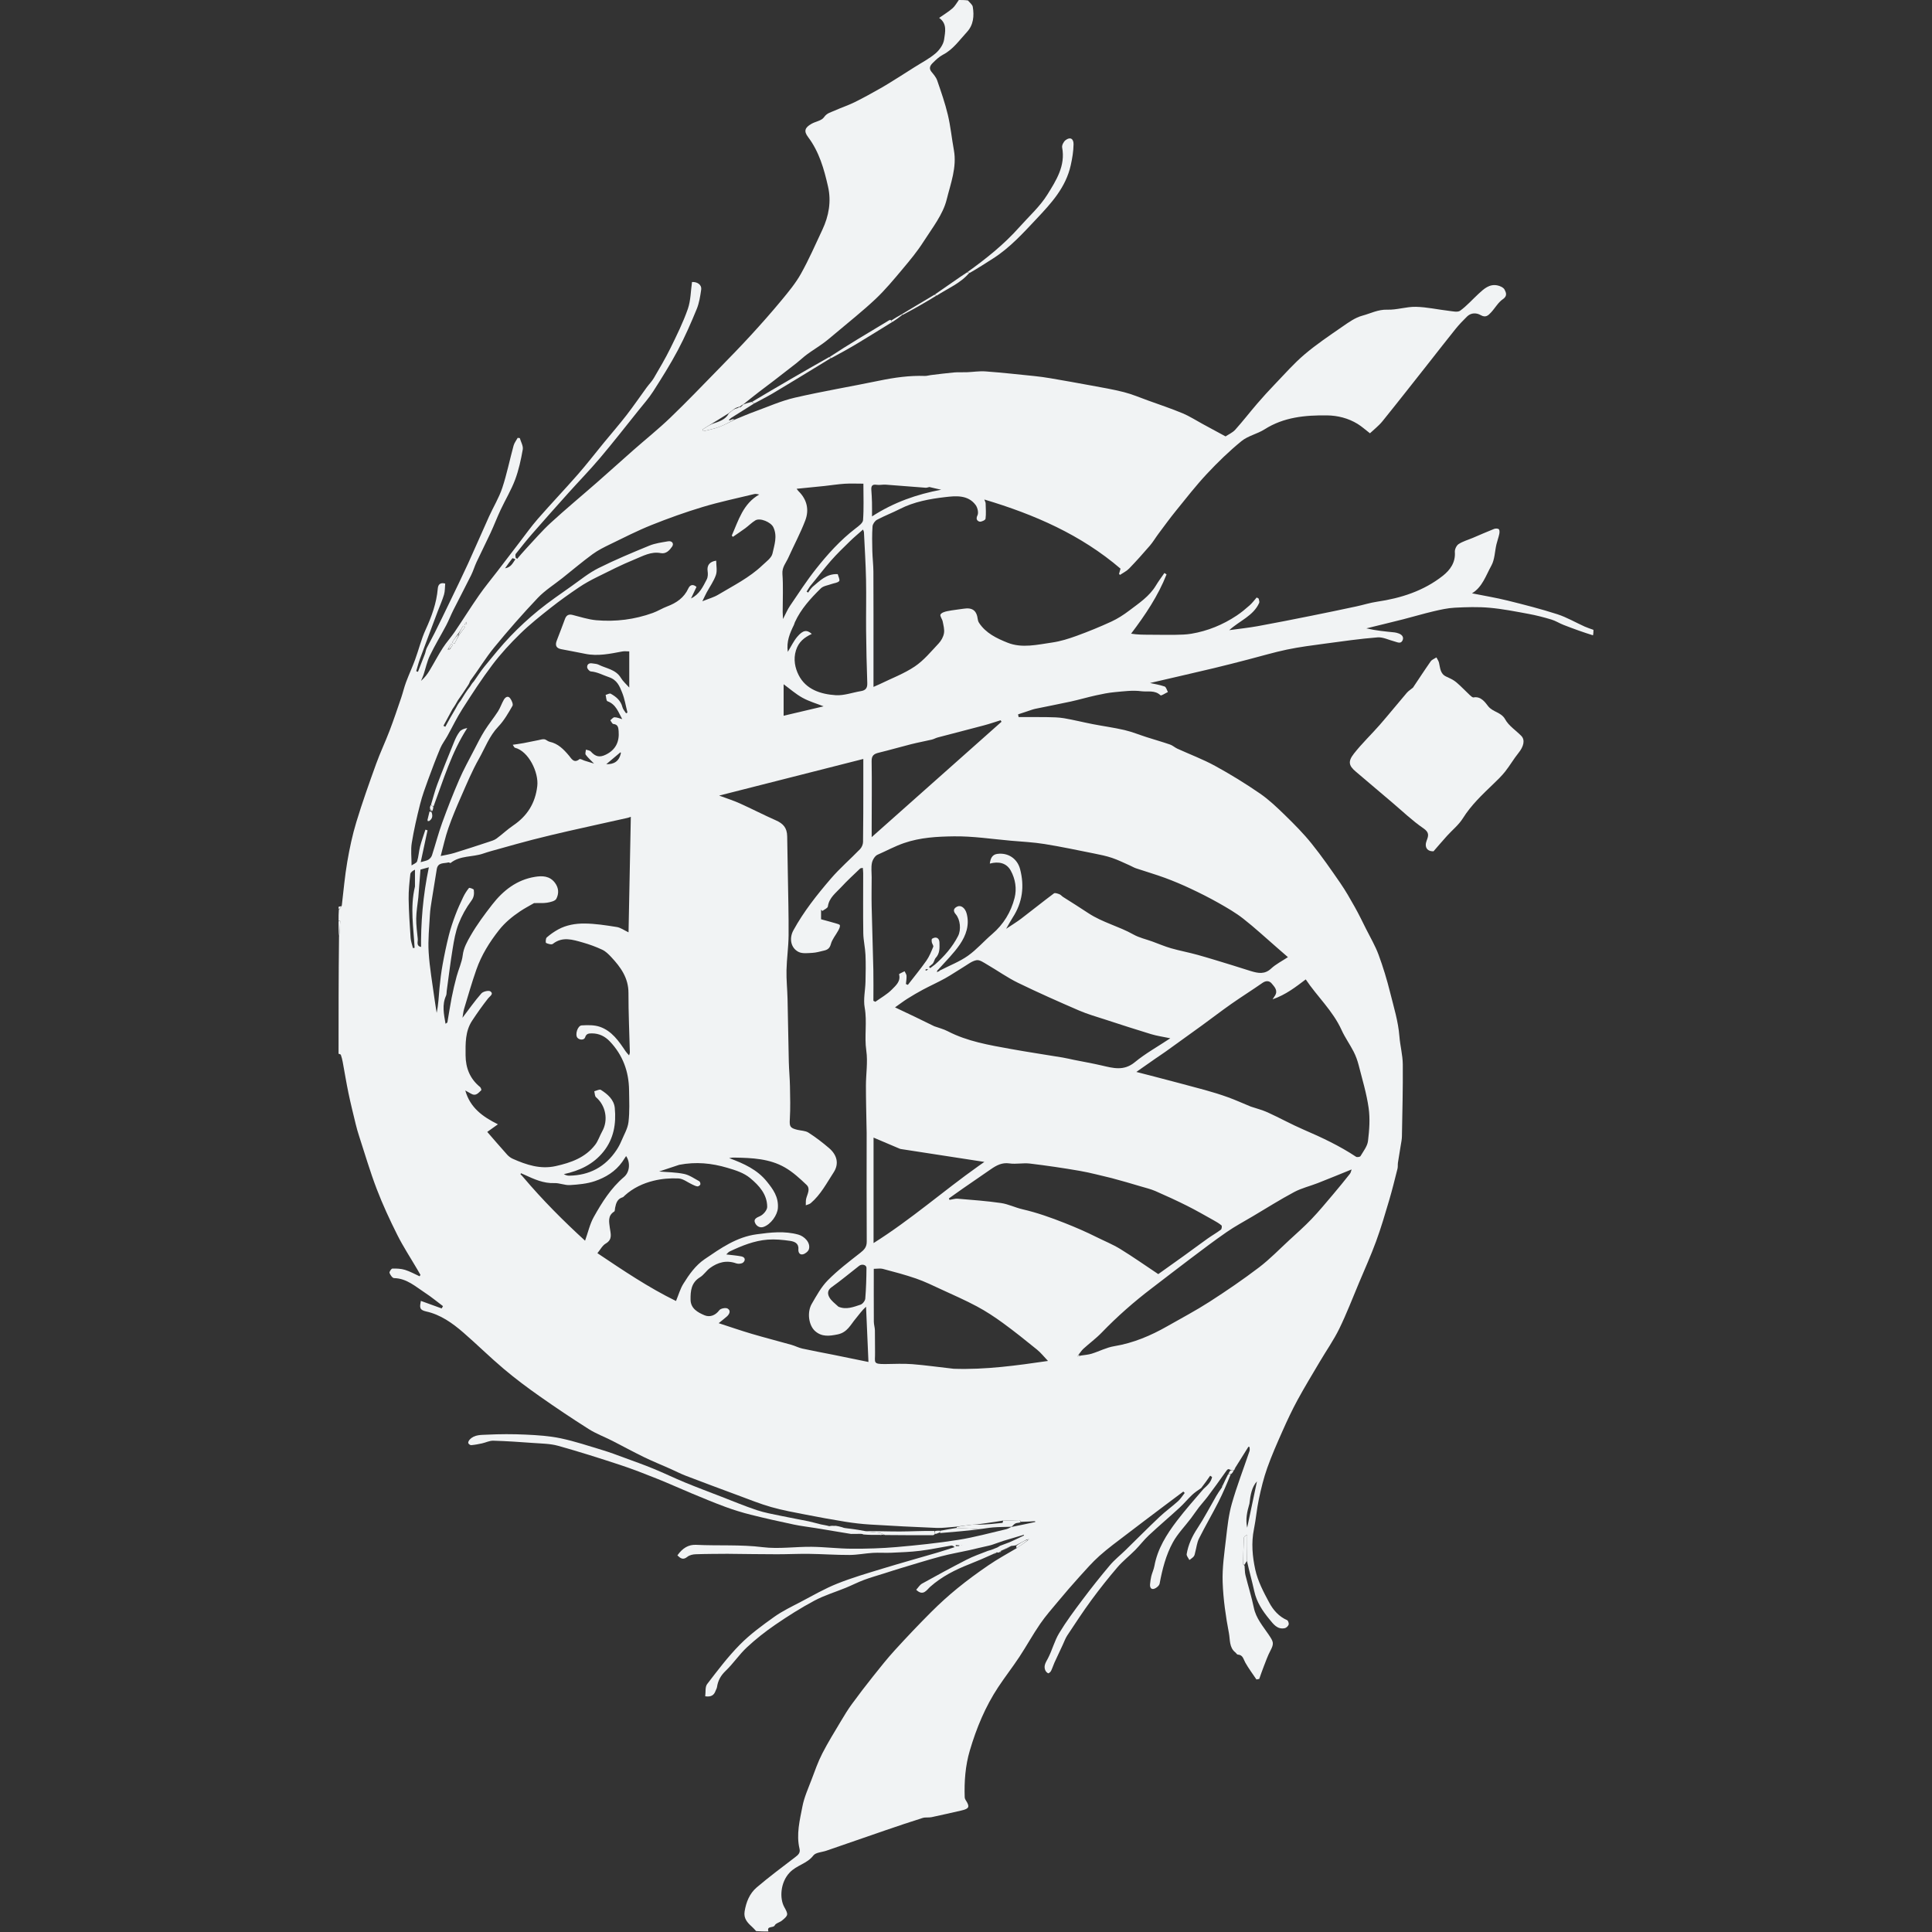 <svg xmlns="http://www.w3.org/2000/svg" version="1.1" xmlns:xlink="http://www.w3.org/1999/xlink" xmlns:svgjs="http://svgjs.com/svgjs" width="214" height="214"><rect width="100%" height="100%" fill="#333333" stroke="none"/><svg width="214" height="214" viewBox="0 0 139 214" fill="none" xmlns="http://www.w3.org/2000/svg">
<path d="M47.615 213.938C47.17 213.938 46.724 213.938 46.256 213.901C46.082 213.71 45.937 213.55 45.777 213.405C45.282 212.956 44.855 212.499 44.977 211.731C45.142 210.688 45.53 209.732 46.32 209.059C47.694 207.889 49.147 206.812 50.579 205.713C50.898 205.468 51.17 205.245 51.061 204.787C50.682 203.187 51.085 201.625 51.384 200.08C51.58 199.068 52.023 198.099 52.391 197.124C52.759 196.146 53.107 195.151 53.582 194.225C54.217 192.986 54.957 191.801 55.669 190.603C56.042 189.977 56.422 189.351 56.852 188.763C57.615 187.718 58.403 186.691 59.209 185.678C59.989 184.698 60.769 183.713 61.613 182.788C62.927 181.348 64.27 179.932 65.649 178.553C66.575 177.628 67.55 176.743 68.565 175.916C69.667 175.02 70.817 174.177 71.991 173.377C72.984 172.7 74.04 172.118 75.114 171.486C75.545 171.197 75.931 170.915 76.355 170.619C76.423 170.564 76.455 170.522 76.486 170.48C76.405 170.501 76.325 170.522 76.195 170.548C75.788 170.757 75.43 170.961 75.02 171.17C74.833 171.2 74.697 171.223 74.511 171.237C74.129 171.398 73.797 171.567 73.465 171.743C73.465 171.748 73.454 171.746 73.416 171.743C73.316 171.812 73.253 171.882 73.149 171.962C73.053 171.971 72.997 171.971 72.916 171.943C72.767 171.974 72.645 172.033 72.5 172.138C71.596 172.549 70.719 172.927 69.831 173.276C68.279 173.886 66.817 174.633 65.55 175.749C65.156 176.096 64.766 176.852 63.984 176.092C64.196 175.863 64.373 175.555 64.638 175.407C66.266 174.503 67.902 173.614 69.559 172.764C70.306 172.381 71.107 172.101 71.913 171.787C72.041 171.757 72.139 171.714 72.286 171.676C72.536 171.588 72.738 171.494 72.975 171.405C73.083 171.352 73.154 171.293 73.273 171.222C73.638 171.084 73.957 170.959 74.326 170.828C74.894 170.574 75.412 170.327 75.929 170.079C75.92 170.053 75.911 170.028 75.902 170.002C75.164 170.226 74.426 170.45 73.64 170.675C73.198 170.824 72.804 170.974 72.385 171.111C72.277 171.137 72.194 171.174 72.056 171.2C71.301 171.361 70.602 171.543 69.897 171.701C68.846 171.936 67.779 172.112 66.74 172.39C65.224 172.796 63.724 173.267 62.22 173.717C61.633 173.892 61.052 174.085 60.468 174.27C59.715 174.51 58.952 174.721 58.212 174.997C57.53 175.251 56.879 175.588 56.205 175.865C55.041 176.343 53.818 176.706 52.713 177.295C51.223 178.088 49.788 178.998 48.395 179.952C47.286 180.711 46.218 181.551 45.235 182.466C44.38 183.261 43.722 184.265 42.877 185.073C42.332 185.594 42.025 186.153 41.92 186.869C41.898 187.014 41.81 187.148 41.759 187.29C41.592 187.755 41.287 187.989 40.614 187.893C40.679 187.414 40.588 186.852 40.826 186.542C41.977 185.039 43.127 183.514 44.453 182.171C45.592 181.017 46.929 180.041 48.256 179.095C49.173 178.441 50.21 177.95 51.213 177.423C52.534 176.728 53.835 175.974 55.216 175.421C56.855 174.764 58.561 174.267 60.253 173.75C62.28 173.13 64.324 172.565 66.358 171.968C66.99 171.782 67.614 171.571 68.241 171.371C68.091 171.222 67.966 171.178 67.851 171.197C66.704 171.389 65.563 171.635 64.409 171.777C63.354 171.907 62.286 171.943 61.222 171.991C60.543 172.021 59.86 171.965 59.182 172.005C58.32 172.057 57.462 172.234 56.603 172.237C55.108 172.243 53.613 172.134 52.117 172.114C50.935 172.099 49.752 172.16 48.57 172.159C46.817 172.157 45.063 172.129 43.31 172.112C43.244 172.111 43.178 172.107 43.112 172.108C41.92 172.12 40.728 172.115 39.537 172.159C39.23 172.17 38.864 172.257 38.636 172.443C38.154 172.838 37.863 172.601 37.532 172.284C38.108 171.464 38.777 171.074 39.61 171.115C42.065 171.237 44.519 171.068 46.983 171.374C48.756 171.595 50.587 171.313 52.391 171.333C53.88 171.35 55.366 171.539 56.854 171.545C58.505 171.553 60.162 171.506 61.806 171.362C64.097 171.162 66.389 170.923 68.659 170.562C70.442 170.28 72.192 169.793 73.953 169.384C74.166 169.335 74.362 169.207 74.561 169.111C74.556 169.106 74.55 169.117 74.605 169.123C75.498 168.947 76.334 168.766 77.171 168.584C77.164 168.555 77.156 168.525 77.149 168.496C76.639 168.526 76.129 168.557 75.577 168.562C75.501 168.48 75.465 168.376 75.431 168.377C74.825 168.388 74.219 168.412 73.557 168.435C73.249 168.48 72.998 168.528 72.746 168.566C72.137 168.658 71.527 168.746 70.868 168.83C70.592 168.846 70.367 168.864 70.142 168.891C69.574 168.959 69.007 169.032 68.379 169.109C67.619 169.161 66.919 169.269 66.224 169.241C63.776 169.144 61.328 169.015 58.883 168.867C57.969 168.812 57.056 168.705 56.152 168.561C54.69 168.327 53.232 168.06 51.778 167.775C50.491 167.523 49.193 167.292 47.934 166.933C46.684 166.578 45.473 166.085 44.252 165.634C42.313 164.918 40.378 164.196 38.448 163.458C37.88 163.24 37.337 162.955 36.779 162.708C35.787 162.267 34.779 161.859 33.803 161.385C32.624 160.813 31.475 160.178 30.306 159.585C29.446 159.148 28.527 158.809 27.717 158.296C25.876 157.132 24.065 155.919 22.284 154.666C20.922 153.709 19.583 152.709 18.312 151.636C16.775 150.34 15.343 148.921 13.824 147.603C12.615 146.554 11.287 145.611 9.712 145.267C8.922 145.094 8.989 144.785 9.117 144.094C9.927 144.387 10.675 144.659 11.424 144.93C11.472 144.845 11.519 144.759 11.567 144.674C10.912 144.183 10.28 143.655 9.596 143.209C8.526 142.512 7.557 141.599 6.149 141.571C5.969 141.568 5.731 141.226 5.646 140.994C5.604 140.881 5.846 140.517 5.966 140.514C6.431 140.503 6.92 140.523 7.361 140.658C7.919 140.83 8.438 141.126 8.974 141.368C9.007 141.318 9.04 141.267 9.073 141.217C8.956 141.013 8.841 140.808 8.722 140.605C7.979 139.335 7.166 138.099 6.508 136.787C5.674 135.124 4.888 133.428 4.224 131.692C3.488 129.769 2.911 127.785 2.272 125.825C2.132 125.396 2.008 124.961 1.902 124.523C1.623 123.371 1.336 122.219 1.094 121.059C0.857 119.921 0.675 118.772 0.461 117.63C0.411 117.361 0.344 117.094 0.253 116.837C0.232 116.775 0.088 116.756 0 116.718C2.65267e-07 112.426 2.75671e-07 108.135 0.052 103.775C0.133 103.142 0.164 102.577 0.185 102.012C0.185 102.009 0.064 102.001 0 101.995C2.65267e-07 101.593 2.64496e-07 101.191 0.032 100.785C0.163 100.64 0.262 100.499 0.36 100.302C0.555 98.649 0.694 97.041 0.966 95.457C1.22 93.975 1.533 92.493 1.97 91.056C2.628 88.889 3.39 86.753 4.158 84.622C4.607 83.379 5.178 82.181 5.649 80.946C6.109 79.741 6.518 78.516 6.936 77.295C7.131 76.722 7.266 76.127 7.477 75.561C7.792 74.718 8.173 73.899 8.483 73.054C8.885 71.958 9.159 70.808 9.643 69.751C10.314 68.288 10.852 66.809 10.991 65.196C11.027 64.782 11.226 64.485 11.813 64.638C11.775 65.045 11.797 65.472 11.684 65.858C11.5 66.484 11.223 67.082 10.993 67.695C10.329 69.462 9.663 71.228 9.011 72.999C8.849 73.439 8.738 73.897 8.603 74.346C8.667 74.37 8.731 74.393 8.795 74.416C9.051 73.761 9.311 73.108 9.56 72.451C9.643 72.233 9.667 71.989 9.769 71.782C10.044 71.223 10.359 70.683 10.636 70.124C11.208 68.974 11.77 67.819 12.327 66.661C13.006 65.251 13.694 63.845 14.346 62.422C15.136 60.694 15.883 58.946 16.667 57.215C17.148 56.153 17.77 55.141 18.135 54.043C18.644 52.512 18.96 50.917 19.388 49.358C19.471 49.054 19.687 48.786 19.841 48.501C19.919 48.509 19.998 48.517 20.076 48.525C20.195 48.947 20.472 49.397 20.404 49.786C20.204 50.918 19.96 52.06 19.558 53.131C19.126 54.282 18.479 55.351 17.954 56.469C17.562 57.305 17.233 58.172 16.845 59.01C16.343 60.094 15.8 61.159 15.294 62.241C15.069 62.722 14.92 63.239 14.684 63.714C14.042 65.007 13.366 66.284 12.716 67.575C12.435 68.133 12.211 68.722 11.919 69.274C11.328 70.394 10.663 71.478 10.116 72.618C9.796 73.282 9.649 74.029 9.414 74.736C9.337 74.968 9.229 75.19 9.135 75.417C9.534 75.074 9.828 74.689 10.076 74.276C10.577 73.446 11.025 72.582 11.549 71.767C11.943 71.153 12.445 70.61 12.855 70.005C13.767 68.659 14.627 67.277 15.556 65.943C16.194 65.025 16.912 64.163 17.593 63.274C18.391 62.233 19.184 61.189 19.984 60.15C20.677 59.251 21.334 58.321 22.079 57.468C23.531 55.806 25.055 54.208 26.508 52.548C27.501 51.413 28.421 50.215 29.379 49.048C30.217 48.027 31.087 47.03 31.896 45.986C32.67 44.987 33.382 43.94 34.127 42.919C34.385 42.566 34.704 42.25 34.923 41.875C35.557 40.79 36.202 39.705 36.756 38.578C37.455 37.154 38.164 35.721 38.686 34.228C39.015 33.288 39.008 32.231 39.151 31.237C39.764 31.203 40.242 31.566 40.169 32.07C40.064 32.804 39.949 33.563 39.669 34.242C39.033 35.787 38.362 37.325 37.579 38.8C36.753 40.355 35.81 41.853 34.861 43.338C34.38 44.09 33.779 44.767 33.219 45.466C31.809 47.225 30.422 49.004 28.967 50.725C27.839 52.06 26.615 53.314 25.447 54.616C24.11 56.105 22.779 57.601 21.463 59.109C20.826 59.839 20.221 60.599 19.622 61.36C19.554 61.446 19.613 61.631 19.613 61.771C19.67 61.814 19.727 61.858 19.784 61.902C20.107 61.531 20.419 61.15 20.755 60.791C21.666 59.819 22.535 58.799 23.514 57.901C25.194 56.361 26.95 54.906 28.664 53.403C29.998 52.234 31.312 51.041 32.644 49.869C34.01 48.666 35.436 47.526 36.748 46.266C38.584 44.503 40.346 42.661 42.127 40.84C43.327 39.613 44.525 38.382 45.685 37.118C46.84 35.858 47.975 34.578 49.063 33.262C49.836 32.327 50.626 31.377 51.215 30.325C52.098 28.748 52.824 27.081 53.593 25.441C54.306 23.922 54.593 22.317 54.218 20.67C53.778 18.728 53.242 16.814 52.006 15.177C51.514 14.526 51.643 14.136 52.386 13.714C52.845 13.453 53.51 13.368 53.768 12.99C54.09 12.517 54.523 12.446 54.934 12.259C55.66 11.929 56.425 11.683 57.139 11.332C58.129 10.845 59.095 10.307 60.055 9.763C60.771 9.357 61.464 8.91 62.163 8.476C62.702 8.141 63.236 7.797 63.772 7.456C64.566 6.95 65.422 6.514 66.132 5.908C66.577 5.528 67.003 4.918 67.078 4.362C67.186 3.567 67.444 2.624 66.525 1.983C67.065 1.603 67.57 1.3 68.007 0.92C68.291 0.672 68.475 0.31 68.704 4.38201e-10C69.019 -1.32195e-07 69.333 -1.22935e-07 69.71 0.048C69.938 0.316 70.212 0.518 70.251 0.758C70.418 1.767 70.329 2.767 69.6 3.551C68.772 4.441 68.081 5.474 66.948 6.06C66.523 6.281 66.155 6.637 65.809 6.98C65.546 7.24 65.352 7.56 65.674 7.952C65.917 8.248 66.189 8.56 66.31 8.912C66.742 10.171 67.184 11.432 67.491 12.724C67.795 14.004 67.92 15.325 68.157 16.622C68.506 18.532 67.793 20.343 67.362 22.095C66.95 23.77 65.747 25.272 64.785 26.782C64.093 27.869 63.257 28.871 62.425 29.861C61.478 30.988 60.532 32.13 59.463 33.136C58.046 34.468 56.513 35.677 55.026 36.935C54.587 37.305 54.149 37.679 53.687 38.018C53.102 38.445 52.482 38.822 51.898 39.249C51.494 39.545 51.132 39.898 50.737 40.209C49.909 40.861 49.074 41.505 48.238 42.148C47.672 42.583 47.096 43.005 46.53 43.442C45.947 43.893 45.371 44.354 44.795 44.819C44.799 44.826 44.813 44.818 44.768 44.813C44.622 44.897 44.522 44.986 44.42 45.078C44.419 45.081 44.413 45.081 44.371 45.055C44.217 45.09 44.104 45.152 43.945 45.21C43.677 45.398 43.456 45.59 43.188 45.788C42.547 46.18 41.951 46.567 41.309 46.952C40.945 47.16 40.627 47.37 40.31 47.58C40.343 47.642 40.376 47.703 40.409 47.764C40.985 47.614 41.578 47.509 42.133 47.302C42.747 47.073 43.325 46.751 43.961 46.447C44.697 46.145 45.383 45.846 46.086 45.592C47.565 45.055 49.02 44.399 50.544 44.048C53.644 43.333 56.788 42.809 59.904 42.163C61.572 41.818 63.241 41.583 64.946 41.641C65.158 41.648 65.371 41.574 65.585 41.549C66.447 41.446 67.308 41.332 68.173 41.255C68.636 41.214 69.105 41.25 69.571 41.232C70.27 41.206 70.974 41.088 71.665 41.139C73.465 41.271 75.26 41.469 77.056 41.652C77.656 41.714 78.256 41.796 78.851 41.898C80.357 42.156 81.862 42.421 83.365 42.701C84.579 42.927 85.802 43.13 86.997 43.436C87.907 43.669 88.781 44.042 89.668 44.363C90.941 44.823 92.228 45.252 93.477 45.772C94.246 46.091 94.957 46.553 95.694 46.953C96.544 47.413 97.394 47.874 98.252 48.339C98.594 48.109 99.035 47.919 99.326 47.596C100.169 46.658 100.94 45.656 101.763 44.7C102.392 43.97 103.041 43.256 103.709 42.562C104.787 41.441 105.818 40.26 106.999 39.257C108.315 38.141 109.758 37.172 111.181 36.188C111.876 35.708 112.605 35.179 113.398 34.967C114.304 34.724 115.15 34.266 116.166 34.302C117.215 34.339 118.277 33.962 119.329 33.985C120.549 34.011 121.762 34.289 122.982 34.43C123.404 34.478 123.961 34.616 124.238 34.414C124.984 33.871 125.604 33.158 126.288 32.529C126.869 31.994 127.468 31.438 128.346 31.609C128.645 31.667 129.035 31.843 129.156 32.081C129.313 32.387 129.502 32.776 128.968 33.139C128.442 33.496 128.105 34.125 127.657 34.607C127.352 34.935 127.068 35.228 126.503 34.901C126.045 34.635 125.443 34.621 124.997 35.062C124.558 35.495 124.126 35.942 123.738 36.421C122.754 37.638 121.799 38.878 120.829 40.106C119.1 42.294 117.382 44.491 115.629 46.66C115.217 47.169 114.681 47.578 114.244 47.993C113.749 47.613 113.339 47.238 112.874 46.953C111.842 46.32 110.667 46.025 109.493 46.011C107.083 45.982 104.706 46.197 102.576 47.553C101.77 48.066 100.741 48.268 100.016 48.859C98.657 49.968 97.386 51.201 96.187 52.484C94.971 53.785 93.874 55.197 92.751 56.581C92.078 57.411 91.449 58.279 90.809 59.135C90.488 59.564 90.217 60.033 89.869 60.437C89.124 61.303 88.362 62.155 87.568 62.976C87.288 63.266 86.897 63.449 86.557 63.68C86.521 63.643 86.486 63.606 86.45 63.57C86.505 63.373 86.561 63.176 86.615 62.988C82.231 59.232 77.096 56.991 71.533 55.329C71.611 55.553 71.671 55.648 71.674 55.745C71.689 56.319 71.737 56.9 71.664 57.464C71.646 57.606 71.195 57.827 71.002 57.778C70.761 57.717 70.556 57.509 70.77 57.083C70.912 56.8 70.785 56.237 70.574 55.948C69.718 54.772 68.297 54.935 67.198 55.062C65.496 55.258 63.749 55.571 62.167 56.382C61.339 56.806 60.462 57.135 59.643 57.574C59.406 57.7 59.164 58.049 59.146 58.312C59.083 59.211 59.102 60.118 59.124 61.022C59.142 61.79 59.239 62.557 59.243 63.325C59.259 66.474 59.252 69.623 59.253 72.771C59.253 73.846 59.253 74.921 59.253 76.086C59.561 75.95 59.762 75.869 59.956 75.774C61.255 75.138 62.637 74.622 63.827 73.822C64.827 73.15 65.627 72.168 66.466 71.277C66.75 70.976 66.987 70.551 67.059 70.15C67.133 69.734 67.003 69.273 66.92 68.841C66.867 68.568 66.587 68.232 66.676 68.066C66.785 67.861 67.16 67.751 67.439 67.694C68.028 67.573 68.631 67.519 69.226 67.425C70.217 67.269 70.687 67.623 70.808 68.619C70.823 68.742 70.869 68.874 70.937 68.978C71.692 70.137 72.91 70.711 74.1 71.187C75.703 71.829 77.406 71.404 79.05 71.168C79.972 71.035 80.884 70.747 81.763 70.427C83.061 69.955 84.343 69.43 85.597 68.853C86.289 68.534 86.948 68.111 87.556 67.649C88.645 66.822 89.809 66.068 90.539 64.849C90.824 64.372 91.163 63.928 91.477 63.469C91.556 63.521 91.636 63.572 91.715 63.624C90.779 65.996 89.37 68.1 87.787 70.189C88.488 70.305 89.135 70.303 89.782 70.306C90.754 70.309 91.725 70.329 92.696 70.315C93.285 70.306 93.882 70.294 94.462 70.196C96.275 69.891 97.948 69.204 99.477 68.188C99.982 67.853 100.453 67.462 100.908 67.06C101.202 66.8 101.439 66.475 101.701 66.179C101.774 66.221 101.846 66.263 101.919 66.304C101.941 66.464 102.032 66.654 101.975 66.779C101.324 68.221 99.822 68.744 98.659 69.799C99.776 69.645 100.803 69.539 101.816 69.356C103.796 68.997 105.77 68.602 107.743 68.207C109.408 67.874 111.07 67.525 112.731 67.171C113.493 67.009 114.241 66.765 115.009 66.652C117.677 66.26 120.192 65.458 122.325 63.771C123.116 63.144 123.736 62.305 123.648 61.14C123.626 60.852 123.827 60.419 124.063 60.267C124.539 59.959 125.111 59.801 125.642 59.577C126.426 59.245 127.205 58.898 127.997 58.586C128.151 58.525 128.423 58.528 128.519 58.624C128.617 58.721 128.606 58.978 128.569 59.149C128.487 59.538 128.344 59.913 128.253 60.301C128.069 61.089 128.069 61.974 127.692 62.652C127.084 63.744 126.703 65.025 125.547 65.72C126.892 65.99 128.196 66.203 129.474 66.519C131.326 66.978 133.18 67.45 134.995 68.035C136.044 68.373 137.016 68.948 138.028 69.403C138.342 69.545 138.675 69.646 139 69.765C139 69.95 139 70.134 138.951 70.372C137.829 70.025 136.752 69.632 135.684 69.217C135.227 69.039 134.803 68.762 134.336 68.622C133.508 68.374 132.665 68.156 131.815 67.999C130.381 67.734 128.945 67.448 127.496 67.319C126.218 67.205 124.919 67.245 123.634 67.312C122.837 67.353 122.04 67.535 121.259 67.719C120.14 67.982 119.038 68.314 117.925 68.597C116.568 68.942 115.207 69.267 113.848 69.601C114.904 69.851 115.927 69.944 116.949 70.046C117.097 70.061 117.245 70.104 117.387 70.151C117.771 70.278 118.033 70.553 117.852 70.939C117.654 71.364 117.261 71.123 116.941 71.043C116.322 70.886 115.691 70.552 115.089 70.599C113.141 70.753 111.202 71.031 109.264 71.292C107.857 71.481 106.444 71.661 105.055 71.95C103.602 72.253 102.176 72.685 100.736 73.054C99.476 73.378 98.217 73.709 96.951 74.009C94.549 74.579 92.141 75.129 89.881 75.654C90.333 75.754 90.933 75.846 91.498 76.04C91.67 76.099 91.745 76.44 91.865 76.652C91.582 76.783 91.126 77.094 91.045 77.016C90.418 76.409 89.61 76.658 88.916 76.565C87.957 76.437 86.954 76.577 85.976 76.666C85.272 76.73 84.572 76.873 83.881 77.026C82.953 77.231 82.04 77.501 81.112 77.704C79.811 77.989 78.501 78.234 77.197 78.507C76.907 78.568 76.627 78.678 76.344 78.77C75.985 78.886 75.626 79.007 75.268 79.127C75.288 79.227 75.308 79.328 75.328 79.428C76.386 79.428 77.444 79.415 78.502 79.434C79.122 79.445 79.751 79.453 80.359 79.556C81.423 79.737 82.471 80.002 83.531 80.208C84.701 80.436 85.887 80.593 87.047 80.863C87.888 81.059 88.696 81.393 89.522 81.656C90.383 81.931 91.253 82.178 92.108 82.472C92.391 82.569 92.626 82.797 92.902 82.923C94.294 83.559 95.739 84.097 97.078 84.829C98.784 85.761 100.448 86.785 102.05 87.887C103.066 88.585 103.975 89.457 104.862 90.322C105.882 91.317 106.893 92.336 107.783 93.444C108.911 94.846 109.939 96.332 110.962 97.814C111.549 98.666 112.063 99.572 112.57 100.475C113.016 101.269 113.411 102.092 113.819 102.906C114.29 103.846 114.832 104.761 115.195 105.742C115.7 107.109 116.127 108.513 116.478 109.928C116.878 111.537 117.379 113.127 117.508 114.8C117.588 115.834 117.871 116.859 117.881 117.891C117.905 120.554 117.832 123.219 117.785 125.883C117.779 126.232 117.699 126.58 117.645 126.926C117.547 127.548 117.437 128.167 117.344 128.789C117.311 129.006 117.35 129.237 117.297 129.446C117 130.618 116.714 131.794 116.371 132.953C115.92 134.478 115.471 136.008 114.924 137.5C114.355 139.051 113.675 140.561 113.034 142.086C112.318 143.788 111.657 145.517 110.848 147.174C110.234 148.432 109.419 149.591 108.705 150.8C107.87 152.215 107.014 153.618 106.229 155.06C105.625 156.171 105.086 157.321 104.572 158.477C103.965 159.841 103.36 161.21 102.862 162.614C102.467 163.726 102.188 164.885 101.941 166.041C101.706 167.142 101.619 168.274 101.394 169.378C101.085 170.888 101.225 172.409 101.54 173.854C101.819 175.136 102.465 176.364 103.098 177.535C103.532 178.339 104.16 179.063 105.066 179.456C105.182 179.507 105.283 179.814 105.238 179.952C105.185 180.116 104.983 180.31 104.815 180.346C103.975 180.525 103.533 179.874 103.11 179.362C102.356 178.452 101.698 177.471 101.435 176.272C101.19 175.155 100.877 174.053 100.621 172.898C100.649 171.906 100.649 170.959 100.649 170.012C100.426 170.093 100.284 170.218 100.278 170.35C100.233 171.32 100.214 172.292 100.195 173.264C100.195 173.299 100.29 173.337 100.355 173.43C100.395 173.814 100.376 174.152 100.453 174.466C100.751 175.674 101.13 176.864 101.382 178.08C101.625 179.254 102.391 180.123 103.018 181.054C103.552 181.848 103.656 182.016 103.207 182.86C102.917 183.406 102.713 183.998 102.486 184.576C102.305 185.036 102.147 185.505 101.98 185.971C101.876 185.989 101.773 186.008 101.67 186.027C101.252 185.403 100.795 184.8 100.431 184.147C100.22 183.768 100.176 183.3 99.601 183.272C99.509 183.268 99.431 183.107 99.336 183.032C98.644 182.488 98.76 181.621 98.627 180.922C98.271 179.052 97.994 177.146 97.928 175.246C97.872 173.645 98.117 172.028 98.301 170.427C98.451 169.127 98.588 167.806 98.944 166.556C99.505 164.587 100.248 162.67 100.904 160.728C100.95 160.593 100.91 160.43 100.91 160.28C100.867 160.271 100.824 160.262 100.782 160.253C100.293 161.037 99.805 161.821 99.292 162.629C99.255 162.695 99.243 162.737 99.226 162.805C99.221 162.83 99.184 162.868 99.137 162.868C98.994 162.869 98.899 162.871 98.806 162.825C98.527 162.652 98.481 162.711 98.217 163.09C97.589 163.99 96.94 164.875 96.283 165.755C95.973 166.17 95.616 166.55 95.299 166.961C94.993 167.357 94.72 167.777 94.418 168.176C93.743 169.068 92.936 169.886 92.407 170.856C91.64 172.26 91.244 173.823 90.948 175.404C90.906 175.634 90.591 175.904 90.347 175.982C89.977 176.099 89.854 175.799 89.889 175.465C89.921 175.169 89.954 174.871 90.026 174.583C90.121 174.206 90.296 173.846 90.366 173.466C90.714 171.551 91.719 169.958 92.864 168.453C93.783 167.245 94.797 166.109 95.807 164.924C96.243 164.529 96.653 164.159 96.756 163.601C96.686 163.554 96.616 163.507 96.546 163.459C96.228 163.916 95.911 164.373 95.545 164.829C95.169 165.086 94.821 165.322 94.52 165.608C94.048 166.058 93.631 166.566 93.151 167.006C92.031 168.033 90.87 169.016 89.759 170.052C89.213 170.562 88.76 171.168 88.234 171.7C87.592 172.348 86.862 172.916 86.271 173.605C85.264 174.78 84.301 175.996 83.385 177.243C82.454 178.512 81.592 179.834 80.721 181.146C80.513 181.46 80.386 181.828 80.224 182.173C79.914 182.834 79.6 183.493 79.299 184.158C79.161 184.464 79.066 184.79 78.915 185.09C78.857 185.206 78.655 185.369 78.597 185.342C78.461 185.278 78.327 185.131 78.271 184.986C78.078 184.485 78.358 184.111 78.584 183.675C79.05 182.777 79.298 181.758 79.817 180.899C80.593 179.614 81.496 178.401 82.4 177.198C83.376 175.897 84.39 174.621 85.439 173.377C85.946 172.775 86.577 172.279 87.143 171.726C88.405 170.494 89.645 169.24 90.926 168.029C91.579 167.412 92.317 166.885 92.985 166.283C93.273 166.023 93.481 165.676 93.725 165.368C93.673 165.317 93.622 165.266 93.571 165.214C92.866 165.742 92.16 166.268 91.457 166.798C90.062 167.851 88.663 168.9 87.276 169.964C86.268 170.737 85.235 171.486 84.289 172.331C83.473 173.06 82.748 173.895 82.011 174.709C81.237 175.564 80.486 176.441 79.746 177.327C79.048 178.162 78.323 178.983 77.708 179.878C76.896 181.06 76.205 182.325 75.414 183.523C74.667 184.654 73.83 185.727 73.081 186.857C71.64 189.031 70.65 191.428 69.919 193.912C69.427 195.581 69.296 197.333 69.357 199.084C69.361 199.184 69.403 199.294 69.459 199.379C69.949 200.128 69.864 200.344 68.988 200.542C67.885 200.792 66.784 201.05 65.677 201.282C65.359 201.348 65.005 201.272 64.701 201.367C63.344 201.793 61.996 202.249 60.65 202.709C58.441 203.465 56.237 204.234 54.03 204.996C53.538 205.166 52.85 205.183 52.591 205.526C51.901 206.44 50.751 206.585 49.962 207.422C48.928 208.518 48.842 210.278 49.366 211.228C49.824 212.059 49.847 212.137 49.11 212.738C48.864 212.939 48.441 213.015 48.322 213.257C48.154 213.602 47.4 213.276 47.615 213.938ZM66.319 107.5C66.306 107.562 66.294 107.624 66.281 107.686C66.344 107.652 66.406 107.618 66.536 107.57C66.558 107.531 66.581 107.493 66.703 107.451C67.712 106.932 68.794 106.516 69.712 105.868C70.686 105.179 71.484 104.245 72.398 103.464C73.658 102.387 74.48 101.033 74.881 99.459C75.142 98.436 74.966 97.36 74.459 96.438C73.989 95.583 73.128 95.389 72.139 95.656C72.209 95.072 72.415 94.656 72.961 94.583C74.168 94.419 75.186 95.109 75.491 96.269C75.991 98.173 75.756 99.968 74.671 101.635C74.436 101.995 74.237 102.379 73.947 102.88C74.594 102.446 75.123 102.128 75.612 101.757C76.826 100.832 78.015 99.872 79.238 98.959C79.356 98.87 79.656 98.979 79.85 99.052C80.003 99.11 80.115 99.267 80.26 99.357C81.201 99.946 82.144 100.551 83.062 101.153C84.633 102.183 86.44 102.606 88.043 103.509C88.685 103.87 89.438 104.033 90.14 104.288C90.833 104.54 91.514 104.836 92.222 105.038C93.188 105.315 94.181 105.496 95.15 105.766C96.439 106.125 97.717 106.527 98.998 106.917C99.688 107.127 100.371 107.358 101.062 107.565C101.841 107.799 102.576 107.956 103.293 107.287C103.819 106.796 104.492 106.462 105.158 106.019C104.812 105.718 104.391 105.349 103.968 104.983C102.723 103.904 101.513 102.78 100.218 101.764C99.368 101.097 98.415 100.55 97.472 100.015C96.462 99.444 95.422 98.922 94.372 98.428C93.447 97.993 92.502 97.593 91.544 97.24C90.488 96.852 89.403 96.54 88.336 96.181C88.088 96.098 87.861 95.954 87.62 95.849C86.974 95.567 86.339 95.248 85.673 95.024C85.028 94.808 84.353 94.671 83.684 94.537C81.859 94.172 80.036 93.784 78.199 93.489C76.973 93.292 75.724 93.23 74.484 93.123C72.374 92.939 70.261 92.609 68.154 92.638C66.312 92.663 64.452 92.757 62.632 93.384C61.607 93.737 60.681 94.249 59.706 94.673C59.414 94.8 59.151 95.238 59.081 95.576C58.976 96.086 59.052 96.633 59.051 97.164C59.049 98.236 59.025 99.308 59.049 100.379C59.1 102.727 59.186 105.074 59.237 107.422C59.262 108.566 59.242 109.711 59.242 110.856C59.314 110.893 59.387 110.929 59.459 110.965C60.081 110.516 60.774 110.137 61.3 109.596C61.716 109.168 62.29 108.709 62.088 107.921C62.073 107.864 62.483 107.698 62.696 107.582C62.773 107.749 62.904 107.913 62.913 108.084C62.93 108.387 62.872 108.694 62.845 108.999C62.917 109.029 62.989 109.059 63.061 109.09C63.749 108.199 64.466 107.33 65.112 106.41C65.438 105.946 65.655 105.399 65.872 104.87C65.922 104.749 65.748 104.548 65.715 104.376C65.69 104.245 65.676 104.022 65.745 103.979C66.171 103.709 66.544 103.891 66.559 104.388C66.578 104.988 66.615 105.598 66.146 106.104C66 106.261 65.984 106.538 65.799 106.759C65.666 106.87 65.533 106.98 65.4 107.091C65.444 107.139 65.488 107.187 65.532 107.235C65.687 107.118 65.841 107.001 66.07 106.831C67.098 105.925 67.989 104.912 68.622 103.68C68.979 102.984 68.868 101.848 68.36 101.262C68.082 100.941 68.073 100.642 68.515 100.422C68.928 100.217 69.405 100.552 69.576 101.203C69.909 102.466 69.499 103.615 68.82 104.611C68.143 105.603 67.264 106.457 66.435 107.388C66.411 107.405 66.395 107.428 66.319 107.5ZM12.34 71.903C12.442 71.745 12.544 71.588 12.646 71.43C12.586 71.394 12.525 71.357 12.465 71.321C12.367 71.499 12.268 71.678 12.116 71.899C12.118 71.93 12.12 71.962 12.122 71.993C12.166 71.977 12.211 71.962 12.34 71.903ZM13.161 70.308C12.966 70.591 12.771 70.874 12.576 71.156C12.665 71.208 12.755 71.26 12.844 71.311C13 70.988 13.156 70.666 13.383 70.291C13.592 70.01 13.801 69.73 14.01 69.45C13.941 69.404 13.873 69.359 13.804 69.314C13.619 69.636 13.433 69.959 13.161 70.308ZM12.621 78.539C12.286 79.157 11.951 79.776 11.617 80.394C11.686 80.43 11.756 80.466 11.825 80.502C12.172 79.865 12.518 79.227 12.936 78.543C13.098 78.234 13.259 77.924 13.522 77.611C13.842 77.087 14.161 76.562 14.578 76.034C14.685 75.859 14.792 75.684 14.985 75.476C15.38 74.919 15.743 74.338 16.175 73.812C17.106 72.68 18.024 71.532 19.036 70.476C20.009 69.461 21.049 68.499 22.139 67.612C23.321 66.65 24.586 65.788 25.831 64.906C26.799 64.22 27.735 63.456 28.787 62.93C30.623 62.011 32.525 61.218 34.427 60.438C35.072 60.173 35.795 60.083 36.49 59.959C36.947 59.878 37.174 60.216 36.946 60.545C36.673 60.939 36.288 61.381 35.694 61.267C34.609 61.058 33.698 61.598 32.776 61.971C31.365 62.544 30.002 63.24 28.635 63.917C27.941 64.26 27.255 64.635 26.615 65.068C25.562 65.779 24.522 66.516 23.526 67.303C22.358 68.227 21.185 69.156 20.122 70.194C19.023 71.265 17.971 72.408 17.046 73.63C15.855 75.203 14.78 76.867 13.715 78.531C13.098 79.496 12.602 80.538 12.043 81.541C11.793 81.991 11.467 82.406 11.27 82.876C10.786 84.032 10.341 85.206 9.912 86.383C9.59 87.268 9.264 88.157 9.034 89.069C8.676 90.49 8.343 91.924 8.109 93.37C7.984 94.147 8.087 94.961 8.087 95.86C8.301 95.71 8.639 95.6 8.703 95.402C8.872 94.876 8.891 94.302 9.031 93.764C9.194 93.134 9.422 92.52 9.621 91.899C9.699 91.923 9.777 91.948 9.855 91.972C9.606 93.137 9.356 94.302 9.1 95.498C9.484 95.381 9.746 95.349 9.952 95.224C10.122 95.121 10.286 94.93 10.347 94.743C10.735 93.549 11.047 92.329 11.474 91.149C12.057 89.538 12.681 87.94 13.361 86.368C13.847 85.244 14.445 84.169 15.007 83.08C15.381 82.355 15.746 81.621 16.178 80.93C16.637 80.197 17.193 79.525 17.661 78.797C17.924 78.389 18.069 77.907 18.318 77.489C18.468 77.239 18.762 77.017 19.009 77.349C19.179 77.577 19.366 78.007 19.264 78.184C18.802 78.989 18.328 79.822 17.692 80.486C16.695 81.527 16.226 82.855 15.543 84.059C14.792 85.384 14.204 86.805 13.588 88.203C13.075 89.366 12.578 90.541 12.161 91.74C11.815 92.735 11.596 93.774 11.314 94.816C11.831 94.703 12.339 94.628 12.824 94.479C14.101 94.088 15.369 93.669 16.637 93.252C16.932 93.154 17.249 93.065 17.494 92.886C18.124 92.427 18.69 91.877 19.334 91.442C20.9 90.384 21.792 88.975 22.012 87.068C22.186 85.564 21.056 83.2 19.535 82.822C19.46 82.803 19.415 82.665 19.294 82.496C19.752 82.426 20.13 82.378 20.505 82.309C21.053 82.207 21.598 82.088 22.146 81.98C22.362 81.938 22.589 81.855 22.797 81.887C22.999 81.917 23.172 82.117 23.376 82.161C24.324 82.366 24.933 82.999 25.529 83.705C25.78 84.003 26.067 84.6 26.683 84.091C26.769 84.019 27.062 84.198 27.26 84.26C27.578 84.359 27.896 84.456 28.299 84.58C27.914 84.18 27.607 83.916 27.378 83.596C27.292 83.476 27.388 83.225 27.401 83.034C27.584 83.1 27.826 83.113 27.94 83.241C28.461 83.821 28.918 83.924 29.597 83.593C30.694 83.058 31.121 82.166 31.024 80.986C30.993 80.608 30.965 80.24 30.437 80.192C30.314 80.181 30.214 79.926 30.103 79.784C30.257 79.666 30.411 79.45 30.564 79.45C30.846 79.451 31.128 79.58 31.421 79.658C30.997 78.898 30.741 78.017 29.781 77.67C29.648 77.622 29.646 77.213 29.584 76.971C29.776 76.921 30.024 76.771 30.149 76.841C30.75 77.175 31.264 77.601 31.444 78.33C31.505 78.574 31.709 78.784 31.847 79.009C31.899 78.982 31.951 78.955 32.002 78.928C31.813 78.189 31.696 77.421 31.413 76.719C31.129 76.013 30.866 75.311 29.938 75.002C29.279 74.782 28.671 74.43 27.946 74.372C27.792 74.36 27.551 74.088 27.538 73.921C27.512 73.585 27.751 73.418 28.104 73.481C28.337 73.523 28.594 73.52 28.798 73.623C29.655 74.054 30.707 74.142 31.276 75.091C31.504 75.473 31.864 75.777 32.2 76.157C32.2 74.763 32.2 73.468 32.2 72.153C31.919 72.153 31.671 72.116 31.438 72.159C30.075 72.415 28.718 72.71 27.319 72.42C26.434 72.237 25.543 72.08 24.656 71.905C24.074 71.791 23.974 71.448 24.18 70.93C24.493 70.142 24.784 69.345 25.083 68.551C25.229 68.163 25.477 68.004 25.905 68.11C26.782 68.327 27.656 68.622 28.548 68.7C30.685 68.887 32.788 68.623 34.814 67.891C35.358 67.694 35.858 67.376 36.401 67.171C37.427 66.784 38.267 66.214 38.745 65.177C38.934 64.768 39.266 64.674 39.648 65.01C39.441 65.447 39.242 65.866 39.042 66.285C39.985 65.831 40.363 64.983 40.782 64.183C40.915 63.928 40.926 63.567 40.882 63.272C40.786 62.643 41.084 62.205 41.83 62.103C41.83 62.641 41.961 63.215 41.799 63.689C41.566 64.374 41.119 64.986 40.77 65.633C40.629 65.894 40.508 66.166 40.296 66.6C41.017 66.308 41.572 66.161 42.045 65.877C43.731 64.865 45.512 63.987 46.952 62.61C47.37 62.21 47.962 61.799 48.067 61.306C48.268 60.369 48.637 59.384 48.155 58.39C47.886 57.837 46.696 57.323 46.167 57.641C45.767 57.881 45.432 58.23 45.053 58.51C44.603 58.84 44.137 59.148 43.678 59.465C43.637 59.418 43.596 59.37 43.556 59.323C44.301 57.642 44.797 55.8 46.599 54.776C46.383 54.722 46.202 54.687 46.038 54.727C44.134 55.19 42.21 55.591 40.336 56.155C38.418 56.732 36.525 57.411 34.664 58.156C33.104 58.781 31.6 59.55 30.085 60.285C29.412 60.611 28.73 60.949 28.131 61.389C26.989 62.227 25.906 63.144 24.797 64.027C23.878 64.758 22.858 65.394 22.058 66.238C20.386 67.999 18.782 69.832 17.242 71.71C16.294 72.867 15.516 74.164 14.582 75.422C14.514 75.601 14.446 75.78 14.294 75.985C13.962 76.493 13.629 77.001 13.223 77.562C13.049 77.871 12.876 78.18 12.621 78.539ZM20.577 130.116C20.452 130.061 20.328 130.006 20.203 129.951C20.186 129.993 20.17 130.034 20.153 130.076C20.245 130.157 20.337 130.238 20.468 130.405C22.597 132.923 24.918 135.248 27.306 137.428C27.645 136.477 27.838 135.573 28.27 134.803C29.178 133.184 30.163 131.606 31.615 130.373C32.282 129.806 32.324 128.732 31.851 128.053C31.712 128.263 31.576 128.482 31.427 128.692C30.667 129.764 29.578 130.426 28.384 130.831C27.516 131.125 26.559 131.209 25.634 131.267C25.064 131.303 24.477 131.026 23.904 131.047C22.707 131.093 21.67 130.617 20.577 130.116ZM52.508 65C53.305 64.347 54.02 63.538 55.292 63.593C55.351 63.839 55.561 64.237 55.452 64.364C55.279 64.567 54.892 64.583 54.6 64.691C54.197 64.84 53.698 64.898 53.416 65.175C52.286 66.286 51.212 67.457 50.542 68.928C50.5 69.02 50.486 69.124 50.442 69.214C49.992 70.13 49.592 71.056 49.761 72.204C50.139 71.588 50.406 71.01 50.802 70.541C51.443 69.784 51.87 69.727 52.418 70.217C51.592 70.601 50.962 71.092 50.666 72.036C50.353 73.039 50.572 74.001 50.962 74.775C51.768 76.371 53.402 76.894 55.061 77.004C55.982 77.065 56.929 76.706 57.867 76.551C58.386 76.465 58.585 76.21 58.565 75.661C58.495 73.731 58.455 71.799 58.435 69.868C58.416 67.978 58.467 66.087 58.428 64.198C58.392 62.447 58.279 60.699 58.196 58.949C58.192 58.873 58.145 58.798 58.094 58.655C57.579 59.114 57.091 59.515 56.641 59.956C55.925 60.656 55.199 61.352 54.541 62.105C53.75 63.011 53.026 63.975 52.2 64.966C52.081 65.153 51.962 65.34 51.844 65.526C51.901 65.563 51.958 65.6 52.014 65.638C52.149 65.431 52.284 65.224 52.508 65ZM82.226 150.15C82.626 150.084 83.04 150.061 83.423 149.942C84.259 149.684 85.059 149.254 85.91 149.115C88.041 148.765 89.971 147.943 91.823 146.887C93.379 146 94.968 145.162 96.472 144.194C98.343 142.99 100.186 141.732 101.956 140.386C103.149 139.479 104.201 138.385 105.307 137.366C106.138 136.6 106.989 135.852 107.768 135.036C108.598 134.169 109.363 133.238 110.141 132.322C110.782 131.566 111.409 130.796 112.024 130.019C112.134 129.88 112.16 129.674 112.211 129.536C110.944 130.048 109.709 130.558 108.465 131.046C107.596 131.386 106.665 131.603 105.849 132.039C104.29 132.871 102.792 133.817 101.271 134.72C100.306 135.293 99.311 135.824 98.389 136.46C97.016 137.406 95.688 138.418 94.356 139.421C92.924 140.498 91.512 141.6 90.087 142.685C88.114 144.186 86.257 145.816 84.534 147.603C83.908 148.253 83.169 148.792 82.5 149.401C82.296 149.587 82.153 149.84 81.913 150.11C81.899 150.158 81.886 150.207 81.873 150.256C81.954 150.223 82.035 150.19 82.226 150.15ZM37.736 129.021C36.973 129.275 36.209 129.529 35.508 129.762C36.402 129.84 37.356 129.84 38.271 130.031C38.864 130.154 39.406 130.543 39.955 130.842C40.041 130.888 40.107 131.107 40.071 131.206C40.034 131.306 39.851 131.425 39.747 131.412C39.549 131.387 39.358 131.283 39.171 131.198C38.666 130.967 38.172 130.557 37.658 130.532C36.739 130.486 35.784 130.567 34.891 130.787C33.725 131.073 32.626 131.588 31.712 132.415C31.631 132.488 31.557 132.591 31.462 132.62C30.876 132.794 30.736 133.274 30.633 133.785C30.604 133.927 30.619 134.146 30.534 134.199C29.8 134.653 29.963 135.341 30.047 135.996C30.131 136.646 30.388 137.281 29.59 137.746C29.222 137.96 28.996 138.42 28.672 138.809C31.524 140.719 34.346 142.627 37.379 144.107C37.669 143.408 37.848 142.755 38.19 142.203C38.831 141.17 39.543 140.155 40.565 139.463C42.334 138.264 44.069 137.023 46.304 136.719C47.866 136.507 49.393 136.327 50.932 136.754C51.597 136.938 52.308 137.642 52.1 138.365C52.031 138.606 51.702 138.873 51.445 138.934C51.077 139.023 50.905 138.73 50.934 138.355C50.985 137.695 50.468 137.514 50.017 137.448C49.2 137.329 48.358 137.247 47.539 137.309C46.045 137.422 44.663 137.984 43.319 138.621C43.182 138.686 43.081 138.828 42.946 138.95C43.546 139.024 44.088 139.063 44.618 139.166C45.047 139.249 45.096 139.593 44.821 139.84C44.661 139.985 44.281 140.021 44.058 139.941C42.976 139.553 42.019 139.815 41.144 140.453C40.739 140.748 40.456 141.222 40.034 141.48C39.061 142.074 38.975 142.996 38.991 143.967C39.006 144.957 39.808 145.373 40.523 145.682C41.098 145.931 41.729 145.729 42.181 145.122C42.326 144.927 42.887 144.821 43.097 144.945C43.476 145.169 43.311 145.556 43.011 145.822C42.755 146.048 42.482 146.256 42.104 146.563C43.381 146.977 44.568 147.39 45.772 147.744C47.227 148.174 48.698 148.548 50.158 148.96C50.57 149.076 50.958 149.286 51.374 149.377C52.501 149.625 53.637 149.829 54.769 150.057C56.038 150.313 57.306 150.576 58.695 150.86C58.604 148.759 58.516 146.75 58.429 144.742C57.958 145.154 57.657 145.618 57.301 146.036C56.721 146.719 56.359 147.588 55.285 147.806C54.364 147.993 53.537 148.099 52.791 147.444C52.076 146.816 51.866 145.366 52.418 144.416C52.948 143.506 53.469 142.543 54.198 141.807C55.294 140.701 56.546 139.745 57.777 138.783C58.22 138.436 58.509 138.143 58.505 137.525C58.48 133.503 58.495 129.48 58.496 125.457C58.496 125.259 58.486 125.06 58.483 124.862C58.458 123.328 58.414 121.793 58.415 120.259C58.415 118.961 58.639 117.639 58.456 116.372C58.225 114.78 58.563 113.198 58.278 111.607C58.112 110.685 58.346 109.695 58.368 108.735C58.391 107.741 58.409 106.745 58.365 105.753C58.33 104.957 58.136 104.167 58.123 103.373C58.089 101.157 58.114 98.94 58.112 96.723C58.112 96.537 58.085 96.351 58.069 96.13C57.93 96.163 57.822 96.156 57.769 96.207C57.064 96.886 56.337 97.545 55.676 98.266C55.092 98.903 54.335 99.428 54.199 100.407C54.173 100.597 53.803 100.74 53.591 100.904C53.542 100.856 53.494 100.808 53.445 100.76C53.445 101.107 53.445 101.453 53.445 101.824C53.986 101.972 54.521 102.112 55.052 102.268C55.228 102.32 55.517 102.392 55.533 102.49C55.562 102.669 55.449 102.888 55.353 103.067C55.079 103.572 54.675 104.037 54.531 104.574C54.403 105.049 54.155 105.206 53.765 105.295C53.342 105.392 52.918 105.521 52.49 105.544C51.974 105.571 51.376 105.653 50.951 105.439C50.088 105.004 49.894 103.938 50.378 103.054C51.517 100.972 52.988 99.121 54.523 97.333C55.522 96.169 56.698 95.158 57.767 94.052C57.953 93.858 58.092 93.53 58.096 93.262C58.128 91.141 58.122 89.019 58.126 86.897C58.127 85.929 58.126 84.961 58.126 84.067C52.784 85.424 47.499 86.766 42.156 88.124C42.966 88.426 43.722 88.663 44.441 88.986C45.785 89.591 47.095 90.272 48.443 90.867C49.276 91.235 49.674 91.712 49.693 92.628C49.721 94.045 49.745 95.462 49.767 96.88C49.8 99.125 49.866 101.371 49.849 103.617C49.838 104.902 49.645 106.186 49.617 107.472C49.593 108.522 49.708 109.574 49.733 110.626C49.788 112.961 49.818 115.298 49.874 117.633C49.896 118.531 49.985 119.427 50.001 120.325C50.024 121.533 50.058 122.744 49.987 123.949C49.939 124.755 49.987 124.94 50.803 125.141C51.222 125.245 51.708 125.236 52.05 125.456C52.851 125.968 53.612 126.554 54.335 127.173C55.22 127.931 55.46 128.906 54.844 129.854C54.072 131.04 53.409 132.326 52.304 133.267C52.159 133.391 51.94 133.429 51.755 133.506C51.767 133.262 51.74 133.009 51.796 132.776C51.922 132.258 52.305 131.686 51.835 131.239C51.096 130.535 50.322 129.822 49.445 129.318C47.737 128.335 45.802 128.255 43.88 128.222C43.791 128.221 43.703 128.219 43.615 128.226C43.528 128.233 43.442 128.251 43.263 128.279C44.906 128.885 46.381 129.558 47.441 130.875C48.129 131.73 48.749 132.57 48.663 133.816C48.61 134.581 47.892 135.627 47.053 135.907C46.608 136.056 46.218 135.743 46.102 135.367C45.997 135.024 46.308 134.868 46.676 134.71C47.037 134.555 47.478 134.045 47.479 133.691C47.482 132.303 46.589 131.319 45.6 130.499C44.885 129.905 43.99 129.626 43.065 129.353C41.318 128.836 39.599 128.664 37.736 129.021ZM21.651 100.035C21.137 100.335 20.605 100.609 20.112 100.94C19.24 101.527 18.435 102.184 17.773 103.023C16.719 104.36 15.83 105.79 15.267 107.395C14.765 108.823 14.348 110.281 13.911 111.731C13.816 112.047 13.79 112.384 13.727 112.735C14.455 111.779 15.09 110.864 15.822 110.035C16.016 109.815 16.646 109.672 16.829 109.814C17.209 110.107 16.765 110.331 16.558 110.595C15.934 111.391 15.347 112.218 14.792 113.063C14.024 114.232 14.061 115.574 14.07 116.896C14.081 118.299 14.557 119.498 15.675 120.404C15.764 120.476 15.844 120.727 15.807 120.761C15.499 121.041 15.22 121.454 14.7 121.157C14.508 121.048 14.314 120.941 14.038 120.787C14.576 122.702 15.957 123.691 17.653 124.535C17.195 124.861 16.895 125.075 16.471 125.377C17.178 126.19 17.914 127.049 18.67 127.891C18.841 128.081 19.064 128.251 19.296 128.354C20.811 129.028 22.359 129.541 24.056 129.163C25.736 128.79 27.327 128.231 28.423 126.807C28.761 126.368 28.929 125.802 29.205 125.311C29.904 124.071 29.598 122.451 28.52 121.538C28.373 121.414 28.387 121.1 28.326 120.874C28.574 120.815 28.906 120.625 29.055 120.72C29.799 121.196 30.506 121.792 30.597 122.725C30.766 124.47 30.483 126.14 29.347 127.559C28.22 128.967 26.691 129.682 24.955 130.054C25.037 130.094 25.126 130.152 25.224 130.18C25.328 130.211 25.44 130.228 25.548 130.226C27.792 130.189 29.553 129.252 30.796 127.378C31.006 127.062 31.185 126.721 31.332 126.372C31.621 125.686 32.03 125.004 32.115 124.287C32.254 123.123 32.194 121.932 32.179 120.753C32.154 118.688 31.488 116.865 30.048 115.353C29.506 114.783 28.856 114.463 28.053 114.464C27.705 114.465 27.439 114.49 27.312 114.903C27.214 115.218 26.702 115.224 26.461 114.953C26.168 114.622 26.474 113.604 26.932 113.578C27.598 113.541 28.319 113.521 28.935 113.732C30.27 114.188 31.046 115.324 31.797 116.447C31.892 116.59 32.018 116.711 32.179 116.9C32.233 116.713 32.268 116.651 32.266 116.589C32.212 114.389 32.107 112.189 32.113 109.989C32.117 108.318 31.247 107.125 30.194 106C29.905 105.692 29.582 105.372 29.209 105.197C28.515 104.872 27.785 104.604 27.046 104.396C25.94 104.085 24.818 103.701 23.735 104.549C23.59 104.663 23.211 104.554 22.988 104.448C22.922 104.417 22.937 103.947 23.058 103.841C23.448 103.498 23.884 103.193 24.341 102.944C25.231 102.459 26.238 102.291 27.215 102.295C28.418 102.3 29.626 102.493 30.819 102.682C31.242 102.748 31.629 103.041 32.121 103.271C32.207 98.924 32.29 94.713 32.373 90.476C32.243 90.519 32.123 90.57 31.998 90.597C29.818 91.084 27.635 91.56 25.457 92.055C24.128 92.358 22.803 92.675 21.483 93.013C20.257 93.328 19.039 93.676 17.819 94.016C17.218 94.183 16.613 94.341 16.024 94.545C14.837 94.959 13.465 94.737 12.403 95.592C12.369 95.62 12.242 95.508 12.175 95.527C11.677 95.665 10.998 95.488 10.876 96.289C10.704 97.413 10.505 98.533 10.331 99.656C10.244 100.211 10.149 100.769 10.119 101.328C10.045 102.712 9.895 104.106 9.981 105.482C10.088 107.206 10.398 108.917 10.627 110.632C10.697 111.153 10.788 111.671 10.869 112.191C11.065 111.255 11.096 110.337 11.182 109.424C11.264 108.56 11.371 107.696 11.525 106.842C11.721 105.758 11.947 104.676 12.215 103.608C12.407 102.843 12.664 102.092 12.94 101.353C13.194 100.675 13.497 100.014 13.81 99.361C13.982 99.003 14.199 98.66 14.45 98.355C14.491 98.304 14.971 98.469 14.981 98.563C15.026 98.979 15.024 99.353 14.709 99.775C14.13 100.553 13.642 101.434 13.291 102.339C12.955 103.204 12.792 104.146 12.641 105.069C12.384 106.63 12.196 108.203 11.98 109.771C11.956 109.943 11.977 110.134 11.908 110.285C11.441 111.311 11.665 112.33 11.85 113.401C11.959 113.316 12.049 113.282 12.057 113.235C12.219 112.323 12.352 111.405 12.53 110.497C12.685 109.711 12.869 108.929 13.078 108.155C13.289 107.369 13.658 106.609 13.754 105.812C13.853 104.983 14.251 104.295 14.627 103.638C15.319 102.431 16.161 101.302 17.017 100.2C18.233 98.633 19.75 97.446 21.765 97.124C22.552 96.998 23.38 97 23.971 97.786C24.411 98.373 24.411 99.001 24.121 99.557C23.986 99.815 23.458 99.927 23.089 99.989C22.659 100.062 22.207 100.007 21.651 100.035ZM101.044 122.571C101.669 122.783 102.318 122.943 102.916 123.216C104.257 123.828 105.551 124.546 106.903 125.129C108.911 125.994 110.88 126.919 112.706 128.131C112.814 128.202 113.141 128.153 113.196 128.059C113.514 127.518 113.957 126.969 114.028 126.382C114.175 125.176 114.267 123.923 114.099 122.73C113.873 121.127 113.395 119.558 112.994 117.983C112.863 117.47 112.678 116.96 112.438 116.49C112.021 115.675 111.477 114.921 111.1 114.09C110.129 111.949 108.391 110.374 107.132 108.485C106.002 109.338 104.934 110.179 103.456 110.692C103.618 110.446 103.679 110.361 103.732 110.272C104.079 109.7 103.658 109.298 103.36 108.936C103.107 108.629 102.734 108.594 102.338 108.872C101.204 109.665 100.029 110.399 98.895 111.194C97.797 111.963 96.736 112.783 95.651 113.571C94.315 114.543 92.973 115.507 91.631 116.469C91.26 116.735 90.876 116.98 90.502 117.241C89.78 117.742 89.062 118.248 88.368 118.734C89.048 118.909 89.731 119.081 90.412 119.261C92.258 119.747 94.107 120.225 95.948 120.73C96.82 120.97 97.687 121.238 98.537 121.545C99.353 121.84 100.143 122.204 101.044 122.571ZM65.987 113.674C66.481 113.853 67.003 113.981 67.467 114.221C69.664 115.361 72.068 115.758 74.459 116.191C76.37 116.538 78.293 116.82 80.209 117.139C80.63 117.209 81.046 117.315 81.465 117.399C82.478 117.603 83.498 117.78 84.504 118.013C85.777 118.307 86.974 118.665 88.193 117.66C89.372 116.688 90.732 115.934 92.131 115.006C91.319 114.836 90.648 114.744 90.008 114.55C88.321 114.04 86.645 113.493 84.969 112.947C83.978 112.624 82.968 112.339 82.014 111.927C79.743 110.945 77.477 109.943 75.254 108.859C74.07 108.281 72.984 107.503 71.841 106.84C71.47 106.625 71.02 106.293 70.667 106.356C70.152 106.448 69.684 106.836 69.21 107.121C68.533 107.526 67.883 107.979 67.194 108.361C66.389 108.807 65.547 109.184 64.735 109.616C64.149 109.928 63.577 110.268 63.014 110.62C62.587 110.888 62.186 111.197 61.638 111.582C63.135 112.289 64.523 112.945 65.987 113.674ZM85.631 130.493C84.457 130.222 83.293 129.898 82.108 129.693C80.27 129.374 78.422 129.105 76.57 128.882C75.826 128.793 75.048 128.973 74.31 128.866C73.485 128.747 72.877 129.082 72.263 129.503C71.208 130.224 70.157 130.95 69.108 131.679C68.602 132.03 68.103 132.39 67.602 132.746C67.626 132.799 67.651 132.853 67.676 132.907C67.982 132.86 68.293 132.752 68.592 132.777C70.19 132.911 71.792 133.026 73.376 133.255C74.187 133.373 74.955 133.762 75.761 133.948C77.374 134.32 78.912 134.868 80.454 135.478C81.643 135.948 82.804 136.45 83.943 137.02C84.829 137.463 85.757 137.836 86.597 138.352C88.012 139.222 89.372 140.18 90.796 141.128C91.641 140.526 92.643 139.818 93.638 139.101C94.515 138.47 95.378 137.821 96.258 137.196C96.743 136.852 97.263 136.557 97.737 136.202C97.831 136.131 97.869 135.792 97.799 135.733C97.532 135.504 97.218 135.326 96.908 135.153C95.944 134.617 94.988 134.063 94.002 133.569C92.845 132.99 91.668 132.448 90.481 131.931C89.955 131.702 89.384 131.571 88.831 131.405C87.804 131.097 86.775 130.797 85.631 130.493ZM68.135 151.613C71.656 151.735 75.121 151.25 78.582 150.747C78.141 150.286 77.795 149.839 77.368 149.493C76.124 148.481 74.87 147.477 73.574 146.532C72.662 145.867 71.709 145.241 70.715 144.709C69.429 144.021 68.089 143.434 66.763 142.824C65.846 142.401 64.934 141.952 63.983 141.623C62.779 141.206 61.543 140.88 60.31 140.555C59.997 140.473 59.644 140.543 59.285 140.543C59.285 142.548 59.279 144.471 59.291 146.395C59.293 146.716 59.403 147.035 59.41 147.357C59.43 148.173 59.407 148.99 59.425 149.806C59.45 150.913 59.125 151.103 60.557 151.09C61.557 151.081 62.563 151.024 63.558 151.103C65.046 151.221 66.525 151.438 68.135 151.613ZM70.891 129.152C71.072 129.025 71.253 128.898 71.535 128.7C69.826 128.437 68.26 128.196 66.694 127.954C65.248 127.731 63.802 127.508 62.356 127.285C62.291 127.275 62.223 127.266 62.164 127.241C61.209 126.838 60.256 126.431 59.26 126.008C59.26 129.859 59.26 133.686 59.26 137.69C63.407 135.084 66.96 131.937 70.891 129.152ZM59.052 91.569C59.052 91.916 59.052 92.263 59.052 92.727C63.938 88.385 68.686 84.166 73.434 79.946C73.4 79.891 73.366 79.836 73.332 79.78C72.719 79.97 72.11 80.181 71.49 80.346C69.787 80.801 68.079 81.234 66.374 81.683C66.149 81.742 65.941 81.87 65.714 81.923C64.958 82.1 64.192 82.239 63.439 82.428C62.239 82.73 61.052 83.08 59.85 83.37C59.322 83.498 59.036 83.672 59.047 84.31C59.085 86.686 59.055 89.064 59.052 91.569ZM49.194 67.803C49.203 68.007 49.212 68.21 49.229 68.568C49.536 67.98 49.724 67.519 49.998 67.116C50.931 65.745 51.834 64.347 52.86 63.048C54.165 61.396 55.576 59.83 57.261 58.536C57.592 58.282 58.071 57.944 58.096 57.616C58.193 56.325 58.135 55.024 58.135 53.574C57.399 53.574 56.726 53.541 56.057 53.583C55.319 53.629 54.586 53.75 53.85 53.828C52.84 53.934 51.83 54.032 50.739 54.141C50.838 54.266 50.893 54.352 50.964 54.422C51.895 55.34 52.142 56.475 51.699 57.643C51.161 59.059 50.435 60.403 49.813 61.789C49.555 62.361 49.112 62.823 49.166 63.571C49.265 64.934 49.194 66.309 49.194 67.803ZM55.37 144.738C56.225 145.101 57.032 144.773 57.82 144.512C58.05 144.435 58.323 144.086 58.343 143.843C58.436 142.712 58.468 141.574 58.476 140.439C58.479 140.101 57.974 139.969 57.669 140.207C56.645 141.003 55.65 141.841 54.594 142.592C54.124 142.927 54.171 143.337 54.348 143.67C54.559 144.067 54.957 144.363 55.37 144.738ZM65.447 53.945C65.305 53.973 65.162 54.034 65.023 54.024C63.55 53.915 62.079 53.789 60.606 53.683C60.272 53.66 59.926 53.749 59.599 53.698C59.079 53.617 58.984 53.864 59.016 54.293C59.05 54.749 59.075 55.206 59.086 55.663C59.098 56.122 59.089 56.582 59.089 57.2C61.534 55.622 64.069 54.748 66.752 54.244C66.351 54.157 65.949 54.069 65.447 53.945ZM49.299 76.703C49.299 77.562 49.299 78.421 49.299 79.28C50.793 78.928 52.294 78.575 53.727 78.237C52.956 77.933 52.124 77.696 51.387 77.288C50.641 76.876 49.989 76.296 49.299 75.791C49.299 76.014 49.299 76.3 49.299 76.703ZM8.835 99.421C8.752 100.191 8.614 100.96 8.603 101.732C8.592 102.486 8.703 103.243 8.774 103.998C8.805 104.324 8.574 104.765 9.136 104.895C9.166 104.902 9.14 105.151 9.14 105.288C9.096 102.217 9.352 99.168 10.004 96.065C9.586 96.179 9.303 96.257 9.074 96.32C8.993 97.353 8.916 98.329 8.835 99.421ZM8.465 98.189C8.465 97.57 8.465 96.95 8.465 96.331C8.207 96.45 7.973 96.626 7.951 96.826C7.851 97.737 7.75 98.655 7.763 99.569C7.785 101.011 7.884 102.452 7.982 103.891C8.008 104.27 8.151 104.641 8.24 105.015C8.301 105.007 8.363 104.999 8.424 104.991C8.31 102.763 7.906 100.53 8.465 98.189ZM100.894 166.557C100.643 167.418 100.44 168.283 100.646 169.218C101.019 167.447 101.383 165.721 101.728 164.084C101.17 164.696 101.003 165.558 100.894 166.557ZM31.275 83.407C31.267 83.387 31.263 83.364 31.251 83.347C31.245 83.338 31.217 83.333 31.21 83.339C30.685 83.779 30.162 84.221 29.655 84.648C30.47 84.665 31.076 84.371 31.275 83.407ZM19.59 61.944C19.474 61.905 19.281 61.803 19.253 61.837C19.001 62.145 18.778 62.476 18.44 62.95C19.109 62.837 19.28 62.388 19.59 61.944ZM14.213 69.109C14.195 69.032 14.178 68.956 14.16 68.879C14.088 68.987 14.015 69.094 13.943 69.202C14.011 69.193 14.079 69.185 14.213 69.109ZM68.715 171.248C68.733 171.235 68.753 171.225 68.767 171.209C68.775 171.2 68.772 171.183 68.774 171.169C68.639 171.159 68.503 171.149 68.368 171.139C68.367 171.179 68.365 171.219 68.364 171.259C68.447 171.259 68.53 171.259 68.715 171.248ZM65.307 107.357C65.214 107.356 65.121 107.352 65.029 107.36C65.023 107.361 65.026 107.46 65.025 107.513C65.109 107.499 65.194 107.485 65.307 107.357ZM69.078 171.17C69.046 171.168 69.013 171.166 68.981 171.164C68.996 171.18 69.012 171.195 69.078 171.17Z" fill="#F1F3F4"></path>
<path d="M0 102.057C0.064 102.001 0.185 102.009 0.185 102.012C0.164 102.577 0.133 103.142 0.052 103.713C2.75671e-07 103.186 2.65267e-07 102.652 0 102.057Z" fill="#F1F3F4"></path>
<path d="M2.6879e-07 100.448C0.087 100.402 0.173 100.4 0.31 100.378C0.262 100.499 0.163 100.64 0.032 100.725C2.64496e-07 100.61 2.6879e-07 100.551 2.6879e-07 100.448Z" fill="#F1F3F4"></path>
<path d="M43.646 46.432C43.707 46.437 43.768 46.442 43.874 46.458C43.325 46.751 42.747 47.073 42.133 47.302C41.578 47.509 40.985 47.614 40.409 47.764C40.376 47.703 40.343 47.642 40.31 47.58C40.627 47.37 40.945 47.16 41.36 46.965C42.133 46.702 42.86 46.502 43.235 45.782C43.456 45.59 43.677 45.398 43.968 45.263C44.162 45.24 44.288 45.161 44.413 45.081C44.413 45.081 44.419 45.081 44.458 45.133C44.602 45.062 44.707 44.94 44.813 44.818C44.813 44.818 44.799 44.826 44.795 44.819C45.09 44.707 45.388 44.602 45.753 44.518C45.888 44.591 45.956 44.645 46.025 44.698C45.202 45.209 44.379 45.72 43.495 46.284C43.371 46.388 43.309 46.44 43.248 46.491C43.261 46.519 43.275 46.546 43.289 46.574C43.408 46.526 43.527 46.479 43.646 46.432Z" fill="#F1F3F4"></path>
<path d="M68.444 169.261C68.464 169.234 68.484 169.207 68.472 169.141C69.007 169.032 69.574 168.959 70.142 168.891C70.367 168.864 70.592 168.846 70.896 168.882C71.828 168.86 72.682 168.781 73.534 168.686C73.57 168.682 73.588 168.521 73.614 168.434C74.219 168.412 74.825 168.388 75.431 168.377C75.465 168.376 75.501 168.48 75.551 168.609C75.374 168.696 75.161 168.663 74.994 168.736C74.823 168.809 74.696 168.986 74.55 169.117C74.55 169.117 74.556 169.106 74.561 169.111C73.879 169.136 73.191 169.131 72.507 169.184C71.976 169.224 71.45 169.336 70.856 169.39C70.436 169.346 70.081 169.325 69.726 169.309C69.299 169.291 68.872 169.277 68.444 169.261Z" fill="#F1F3F4"></path>
<path d="M100.621 172.898C100.518 173.047 100.441 173.15 100.353 173.313C100.29 173.337 100.195 173.299 100.195 173.264C100.214 172.292 100.233 171.32 100.278 170.35C100.284 170.218 100.426 170.093 100.649 170.012C100.649 170.959 100.649 171.906 100.621 172.898Z" fill="#F1F3F4"></path>
<path d="M75.114 171.486C75.071 171.421 75.074 171.347 75.075 171.219C75.43 170.961 75.788 170.757 76.213 170.571C76.281 170.588 76.317 170.633 76.317 170.633C75.931 170.915 75.545 171.197 75.114 171.486Z" fill="#F1F3F4"></path>
<path d="M13.312 70.343C13.156 70.666 13 70.988 12.844 71.311C12.755 71.26 12.665 71.208 12.576 71.156C12.771 70.874 12.966 70.591 13.221 70.31C13.28 70.312 13.312 70.343 13.312 70.343Z" fill="#F1F3F4"></path>
<path d="M74.511 171.237C74.23 171.41 73.899 171.574 73.516 171.737C73.797 171.567 74.129 171.398 74.511 171.237Z" fill="#F1F3F4"></path>
<path d="M13.264 70.297C13.433 69.959 13.619 69.636 13.804 69.314C13.873 69.359 13.941 69.404 14.01 69.45C13.801 69.73 13.592 70.01 13.348 70.317C13.312 70.343 13.28 70.312 13.264 70.297Z" fill="#F1F3F4"></path>
<path d="M98.56 163.273C98.618 163.153 98.676 163.033 98.769 162.893C98.899 162.871 98.994 162.869 99.137 162.868C99.11 163.001 99.035 163.135 98.868 163.274C98.703 163.278 98.631 163.275 98.56 163.273Z" fill="#F1F3F4"></path>
<path d="M12.17 71.857C12.268 71.678 12.367 71.499 12.465 71.321C12.525 71.357 12.586 71.394 12.646 71.43C12.544 71.588 12.442 71.745 12.277 71.901C12.214 71.9 12.17 71.857 12.17 71.857Z" fill="#F1F3F4"></path>
<path d="M14.18 69.143C14.079 69.185 14.011 69.193 13.943 69.202C14.015 69.094 14.088 68.987 14.16 68.879C14.178 68.956 14.195 69.032 14.18 69.143Z" fill="#F1F3F4"></path>
<path d="M72.916 171.943C72.831 172.026 72.721 172.081 72.567 172.114C72.645 172.033 72.767 171.974 72.916 171.943Z" fill="#F1F3F4"></path>
<path d="M73.416 171.743C73.394 171.826 73.333 171.907 73.232 171.97C73.253 171.882 73.316 171.812 73.416 171.743Z" fill="#F1F3F4"></path>
<path d="M76.262 170.565C76.325 170.522 76.405 170.501 76.486 170.48C76.455 170.522 76.423 170.564 76.355 170.619C76.317 170.633 76.281 170.588 76.262 170.565Z" fill="#F1F3F4"></path>
<path d="M82.084 150.132C82.035 150.19 81.954 150.223 81.873 150.256C81.886 150.207 81.899 150.158 81.947 150.086C82.004 150.078 82.028 150.092 82.084 150.132Z" fill="#F1F3F4"></path>
<path d="M12.235 71.923C12.211 71.962 12.166 71.977 12.122 71.993C12.12 71.962 12.118 71.93 12.143 71.878C12.17 71.857 12.214 71.9 12.235 71.923Z" fill="#F1F3F4"></path>
<path d="M99.292 162.629C99.314 162.655 99.311 162.704 99.27 162.767C99.243 162.737 99.255 162.695 99.292 162.629Z" fill="#F1F3F4"></path>
<path d="M119.007 76.171C119.681 75.173 120.308 74.2 120.973 73.254C121.111 73.058 121.391 72.961 121.606 72.819C121.703 73.011 121.84 73.193 121.89 73.397C122.032 73.98 122.012 74.629 122.692 74.942C123.068 75.115 123.463 75.288 123.777 75.548C124.312 75.992 124.786 76.51 125.295 76.985C125.42 77.101 125.603 77.273 125.728 77.25C126.553 77.097 127.027 77.829 127.334 78.22C127.863 78.893 128.782 78.872 129.225 79.681C129.618 80.402 130.412 80.9 131.01 81.514C131.446 81.962 131.277 82.681 130.71 83.384C130.176 84.046 129.75 84.793 129.222 85.46C128.826 85.96 128.36 86.409 127.898 86.852C126.677 88.025 125.451 89.178 124.536 90.64C124.075 91.376 123.354 91.948 122.762 92.604C122.276 93.143 121.807 93.697 121.284 94.296C120.584 94.316 120.241 93.837 120.533 93.088C120.746 92.544 120.814 92.192 120.167 91.749C118.932 90.906 117.842 89.85 116.695 88.88C115.35 87.742 114.007 86.601 112.665 85.46C111.902 84.812 111.781 84.351 112.471 83.472C113.354 82.346 114.403 81.352 115.346 80.272C116.36 79.11 117.327 77.908 118.33 76.736C118.507 76.528 118.756 76.381 119.007 76.171Z" fill="#F1F3F4"></path>
<path d="M98.527 163.307C98.631 163.275 98.703 163.278 98.829 163.286C98.41 164.32 97.971 165.365 97.458 166.373C96.766 167.734 95.991 169.053 95.308 170.418C95.082 170.87 95.031 171.41 94.895 171.909C94.851 172.075 94.832 172.267 94.732 172.394C94.605 172.556 94.408 172.665 94.241 172.796C94.135 172.574 93.91 172.333 93.944 172.135C94.118 171.099 94.547 170.172 95.134 169.284C95.891 168.137 96.523 166.907 97.215 165.715C97.391 165.411 97.589 165.119 97.841 164.764C97.934 164.608 97.964 164.509 97.993 164.411C98.16 164.054 98.327 163.697 98.527 163.307Z" fill="#F1F3F4"></path>
<path d="M97.956 164.429C97.964 164.509 97.934 164.608 97.866 164.721C97.858 164.64 97.888 164.544 97.956 164.429Z" fill="#F1F3F4"></path>
<path d="M69.649 30.145C71.719 28.663 73.704 27.082 75.401 25.171C76.462 23.976 77.689 22.883 78.52 21.544C79.48 19.996 80.535 18.372 80.15 16.338C80.103 16.093 80.311 15.691 80.527 15.526C81.036 15.135 81.423 15.353 81.413 15.985C81.401 16.765 81.276 17.514 81.104 18.293C80.558 20.767 78.947 22.503 77.328 24.224C75.831 25.816 74.352 27.452 72.479 28.643C71.648 29.171 70.823 29.709 69.914 30.228C69.771 30.191 69.71 30.168 69.649 30.145Z" fill="#F1F3F4"></path>
<path d="M46.066 44.675C45.956 44.645 45.888 44.591 45.801 44.51C48.613 42.834 51.444 41.187 54.355 39.545C54.462 39.591 54.49 39.631 54.518 39.672C54.081 39.94 53.645 40.21 53.207 40.476C51.536 41.492 49.87 42.515 48.191 43.516C47.512 43.921 46.803 44.275 46.066 44.675Z" fill="#F1F3F4"></path>
<path d="M54.568 39.672C54.49 39.631 54.462 39.591 54.401 39.534C55.391 38.881 56.413 38.24 57.441 37.612C58.622 36.891 59.809 36.181 60.995 35.469C61.047 35.438 61.12 35.44 61.228 35.471C61.275 35.576 61.278 35.637 61.28 35.697C60.013 36.478 58.753 37.27 57.477 38.035C56.535 38.6 55.572 39.129 54.568 39.672Z" fill="#F1F3F4"></path>
<path d="M69.613 30.171C69.71 30.168 69.771 30.191 69.864 30.226C68.903 31.372 67.504 31.933 66.246 32.751C66.136 32.688 66.089 32.656 66.043 32.623C66.99 31.967 67.937 31.31 68.885 30.656C69.113 30.499 69.346 30.35 69.613 30.171Z" fill="#F1F3F4"></path>
<path d="M66.002 32.645C66.089 32.656 66.136 32.688 66.2 32.76C65.005 33.495 63.793 34.19 62.51 34.865C62.439 34.844 62.398 34.798 62.398 34.798C63.586 34.088 64.773 33.377 66.002 32.645Z" fill="#F1F3F4"></path>
<path d="M61.327 35.683C61.278 35.637 61.275 35.576 61.277 35.469C61.627 35.233 61.973 35.041 62.359 34.824C62.398 34.798 62.439 34.844 62.458 34.868C62.11 35.15 61.742 35.41 61.327 35.683Z" fill="#F1F3F4"></path>
<path d="M56.732 169.903C55.431 169.687 54.131 169.47 52.831 169.257C52.032 169.127 51.224 169.037 50.433 168.869C48.834 168.53 47.237 168.175 45.651 167.778C44.703 167.54 43.764 167.249 42.847 166.912C41.599 166.454 40.371 165.938 39.142 165.428C37.855 164.894 36.587 164.314 35.294 163.798C33.936 163.256 32.573 162.72 31.186 162.263C28.907 161.514 26.62 160.786 24.31 160.144C23.44 159.902 22.498 159.9 21.586 159.833C20.105 159.724 18.621 159.623 17.137 159.58C16.724 159.568 16.308 159.787 15.889 159.878C15.493 159.964 15.092 160.04 14.689 160.075C14.582 160.084 14.39 159.94 14.366 159.837C14.341 159.725 14.438 159.553 14.532 159.452C15.048 158.898 15.78 158.947 16.423 158.914C17.859 158.841 19.303 158.839 20.739 158.907C22.037 158.967 23.352 159.051 24.618 159.319C26.195 159.652 27.735 160.169 29.282 160.637C30.071 160.875 30.844 161.169 31.619 161.454C32.706 161.853 33.799 162.24 34.87 162.68C36.048 163.163 37.194 163.722 38.371 164.207C39.71 164.758 41.066 165.266 42.417 165.788C43.72 166.291 45.01 166.832 46.334 167.273C47.203 167.563 48.119 167.719 49.02 167.909C50.028 168.122 51.044 168.299 52.053 168.507C52.517 168.604 52.971 168.748 53.433 168.853C53.706 168.915 53.986 168.942 54.334 169.043C54.621 169.069 54.839 169.037 55.056 169.005C55.278 169.042 55.501 169.08 55.783 169.167C55.929 169.231 56.014 169.244 56.099 169.257C56.812 169.347 57.524 169.438 58.31 169.59C58.888 169.69 59.395 169.709 59.895 169.774C60.096 169.801 60.283 169.929 60.477 170.011C60.417 170.018 60.358 170.025 60.237 169.993C60.102 169.973 60.029 169.992 59.956 170.012C59.368 170.019 58.779 170.026 58.139 169.967C58.001 169.9 57.915 169.899 57.83 169.899C57.499 169.903 57.169 169.908 56.78 169.908C56.721 169.903 56.732 169.903 56.732 169.903Z" fill="#F1F3F4"></path>
<path d="M60.532 170.029C60.283 169.929 60.096 169.801 59.895 169.774C59.395 169.709 58.888 169.69 58.368 169.603C59.638 169.584 60.924 169.642 62.21 169.636C63.452 169.631 64.695 169.559 66 169.578C66.06 169.733 66.058 169.825 66.055 169.918C65.987 169.963 65.918 170.045 65.85 170.046C64.096 170.052 62.341 170.049 60.532 170.029Z" fill="#F1F3F4"></path>
<path d="M68.395 169.251C68.872 169.277 69.299 169.291 69.726 169.309C70.081 169.325 70.436 169.346 70.804 169.413C69.424 169.578 68.031 169.694 66.638 169.81C66.629 169.728 66.62 169.647 66.612 169.565C67.19 169.457 67.767 169.349 68.395 169.251Z" fill="#F1F3F4"></path>
<path d="M55.009 168.993C54.839 169.037 54.621 169.069 54.39 169.053C54.572 168.997 54.767 168.989 55.009 168.993Z" fill="#F1F3F4"></path>
<path d="M66.119 169.919C66.058 169.826 66.06 169.733 66.061 169.593C66.235 169.547 66.411 169.547 66.587 169.547C66.604 169.605 66.621 169.664 66.637 169.722C66.486 169.788 66.335 169.854 66.119 169.919Z" fill="#F1F3F4"></path>
<path d="M59.975 170.036C60.029 169.992 60.102 169.973 60.192 169.982C60.137 170.028 60.065 170.044 59.975 170.036Z" fill="#F1F3F4"></path>
<path d="M10.241 89.138C10.473 88.377 10.664 87.601 10.944 86.859C11.537 85.286 12.169 83.727 12.804 82.171C12.965 81.777 13.154 81.38 13.411 81.046C13.584 80.821 13.9 80.706 14.258 80.644C12.51 83.343 11.626 86.355 10.519 89.333C10.391 89.294 10.316 89.216 10.241 89.138Z" fill="#F1F3F4"></path>
<path d="M9.843 90.854C9.92 90.533 9.998 90.212 10.076 89.89C10.148 89.905 10.219 89.92 10.291 89.935C10.437 90.323 10.449 90.692 9.991 90.966C9.906 90.894 9.878 90.87 9.843 90.854Z" fill="#F1F3F4"></path>
<path d="M10.203 89.162C10.316 89.216 10.391 89.294 10.498 89.38C10.487 89.555 10.443 89.723 10.368 89.854C10.262 89.722 10.188 89.626 10.114 89.53C10.131 89.415 10.148 89.3 10.203 89.162Z" fill="#F1F3F4"></path>
<path d="M10.102 89.585C10.188 89.626 10.262 89.722 10.317 89.872C10.229 89.832 10.16 89.736 10.102 89.585Z" fill="#F1F3F4"></path>
<path d="M9.835 90.891C9.878 90.87 9.906 90.894 9.937 90.953C9.908 90.962 9.868 90.944 9.835 90.891Z" fill="#F1F3F4"></path>
</svg><style>@media (prefers-color-scheme: light) { :root { filter: contrast(1) brightness(0.6); } }
</style></svg>